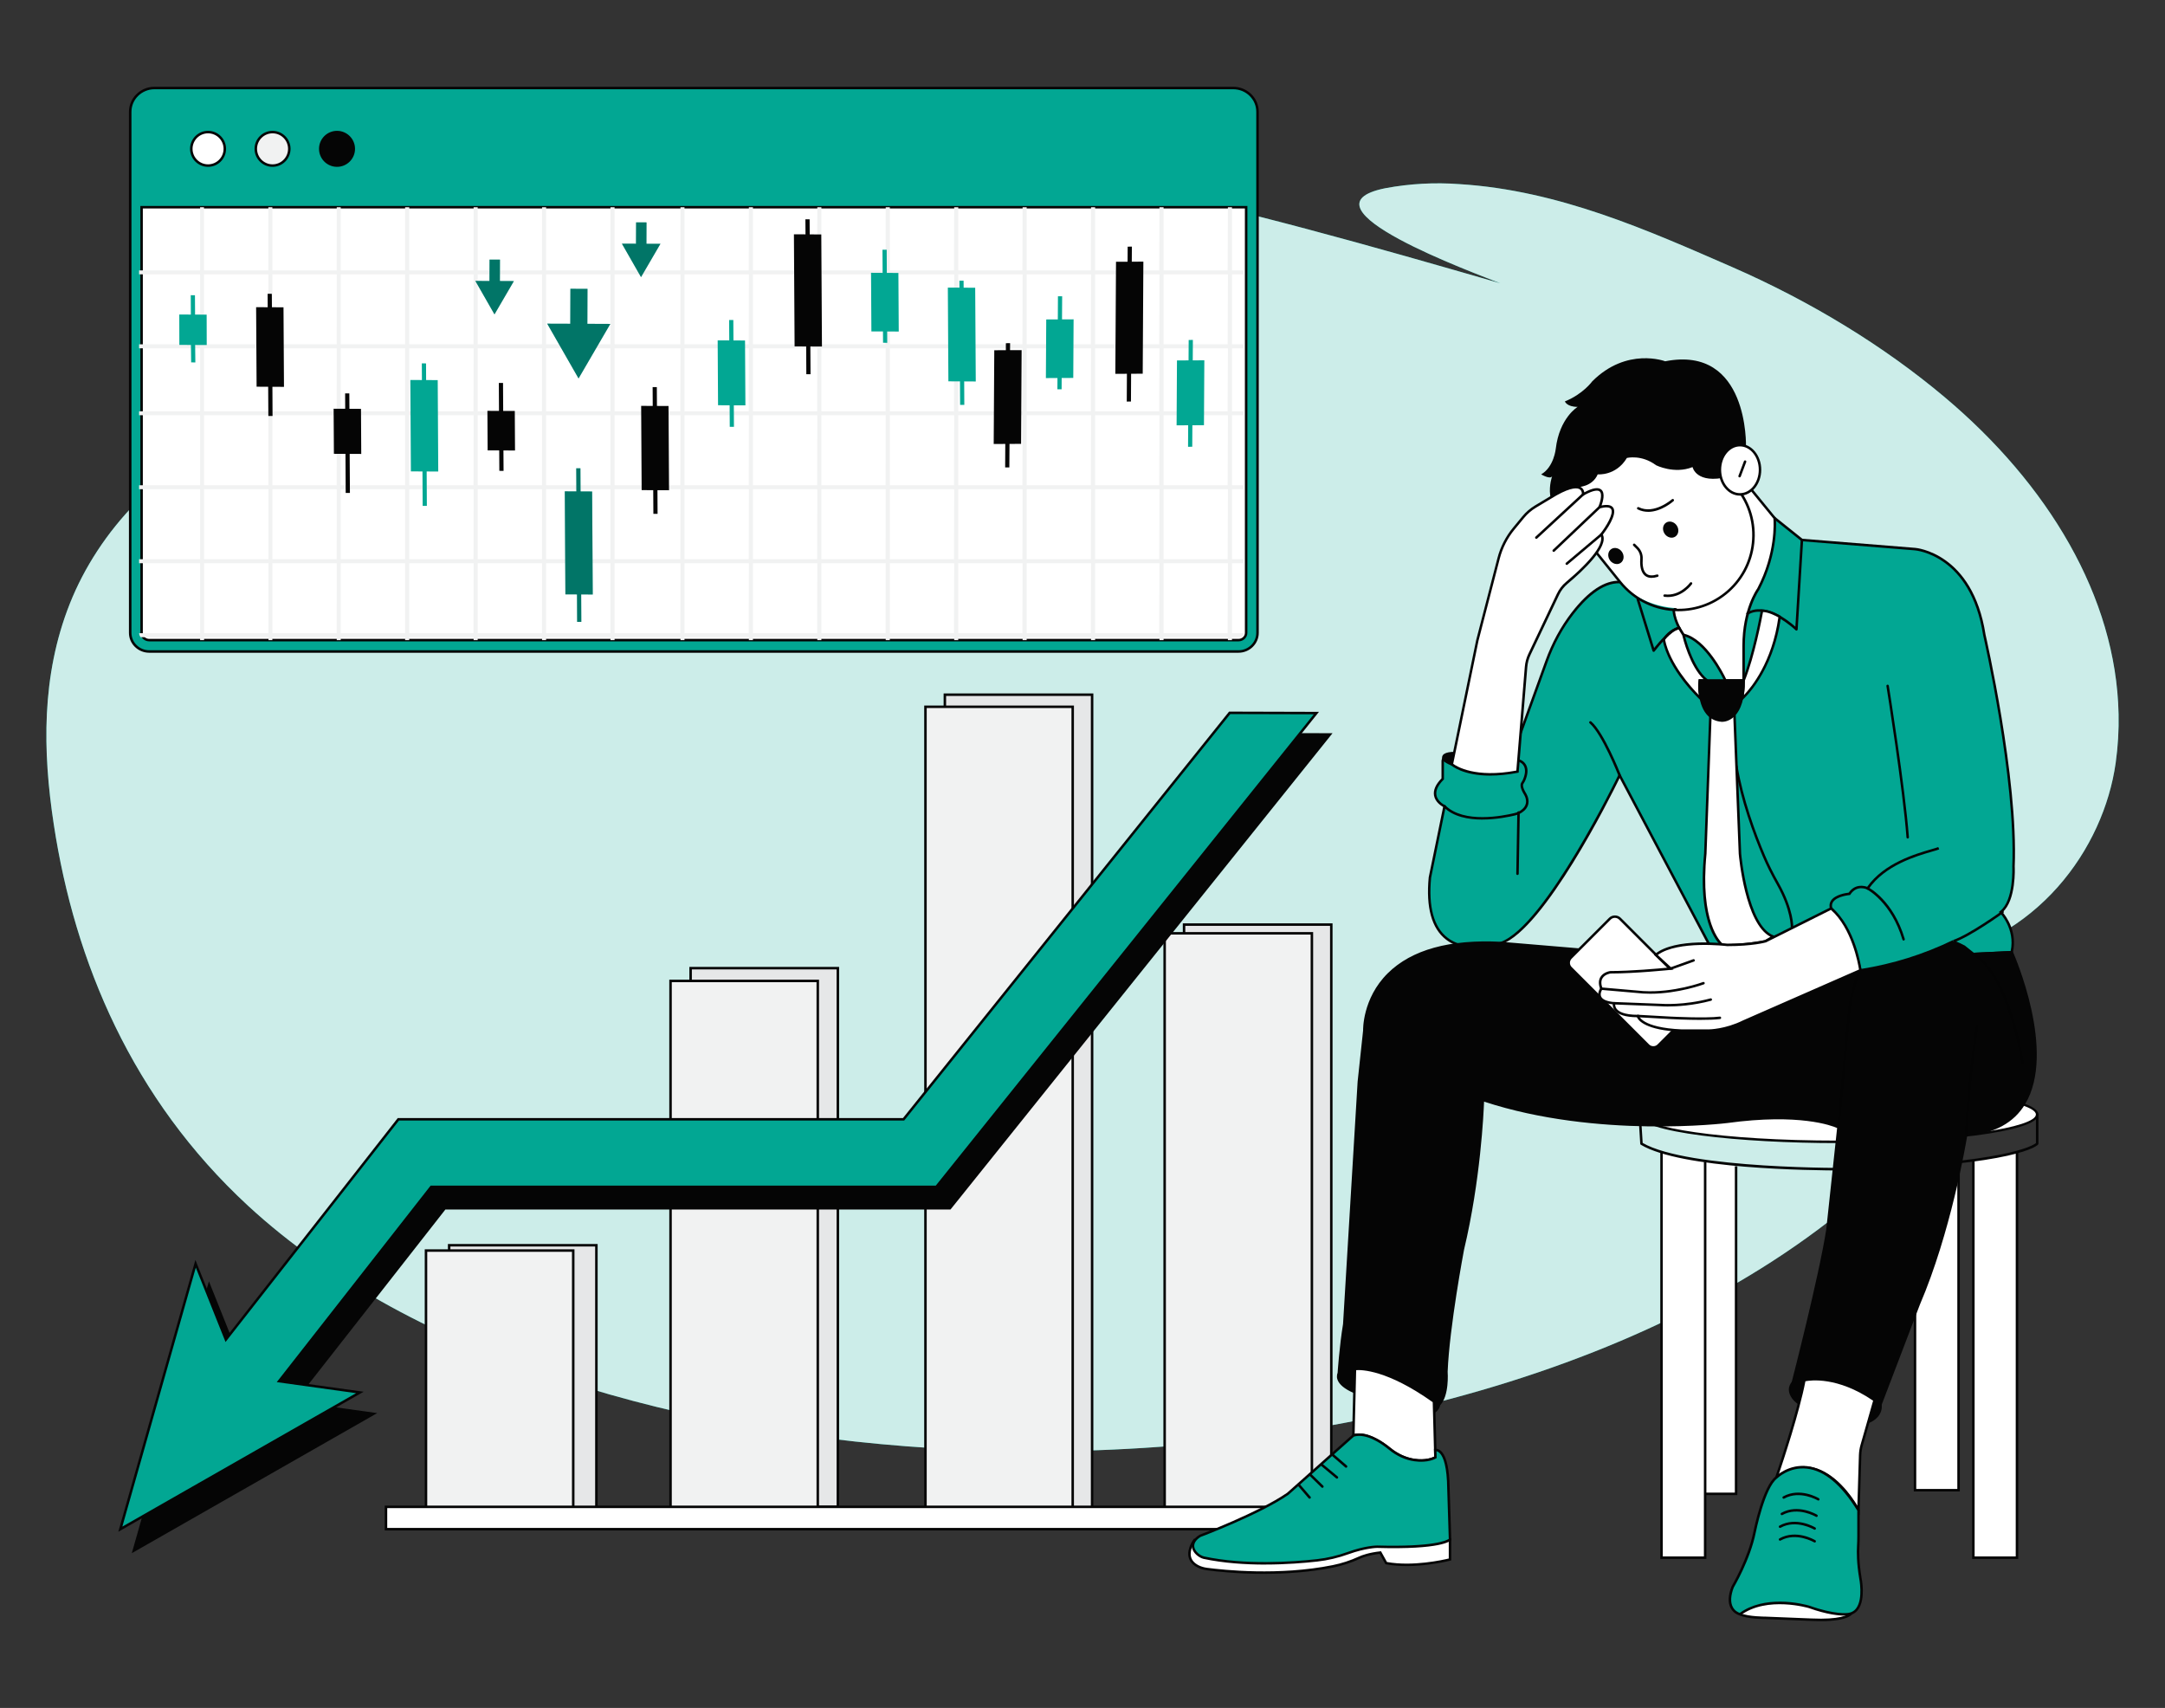 <?xml version="1.0" encoding="UTF-8"?>
<svg xmlns="http://www.w3.org/2000/svg" xmlns:xlink="http://www.w3.org/1999/xlink" id="a" viewBox="0 0 865.76 682.89">
  <rect x="0" y="0" width="865.76" height="682.89" fill="#333333" stroke="none"/>
  <defs>
    <clipPath id="b">
      <path d="M497.32,82.84V253.03c0,1.6-1.38,2.91-3.06,2.91H58.67c-1.68,0-3.05-1.31-3.05-2.91V82.85H497.32Z" fill="none"></path>
    </clipPath>
  </defs>
  <path d="M847.19,285.37c-.99-46.74-28.18-91.81-69.59-126.61-24.22-20.37-53.37-38.21-85.2-52.1-33.02-14.38-68.92-30.57-108.78-33.04-9.9-.74-19.86-.19-29.63,1.63-37.15,7.48,36.38,34.13,46,38.03-102.79-29.67-209.17-59.83-321.54-56.99-21.66,.55-44.13,2.53-63.18,10.64-19.05,8.11-33.78,23.76-30.94,39.28,2.4,12.82,15.17,27.16,3.14,37.15-3.44,2.88-8.33,4.57-13.11,5.99-24.58,7.55-51.11,11.5-74.4,21.12-36.05,14.87-60.66,42.2-72.06,70.95-11.4,28.75-10.86,58.97-6.39,88.22,8.39,55.06,31.34,109.66,77.71,152.48,66.23,61.12,174.8,92.28,283.55,97.42,131.6,6.21,274.28-26.37,361.3-101.61,12.91-11.17,24.74-23.54,29.43-37.55,4.7-14.01,.97-29.96-13.47-39.15-3.89-2.48-8.9-5.11-8.48-8.95,.58-5.21,9.84-6.96,16.9-8.07,46.32-7.19,72.82-45.1,77.59-79.2,.91-6.5,1.3-13.07,1.16-19.63Z" fill="#02a793"></path>
  <g opacity=".8">
    <path d="M847.19,285.37c-.99-46.74-28.18-91.81-69.59-126.61-24.22-20.37-53.37-38.21-85.2-52.1-33.02-14.38-68.92-30.57-108.78-33.04-9.9-.74-19.86-.19-29.63,1.63-37.15,7.48,36.38,34.13,46,38.03-102.79-29.67-209.17-59.83-321.54-56.99-21.66,.55-44.13,2.53-63.18,10.64-19.05,8.11-33.78,23.76-30.94,39.28,2.4,12.82,15.17,27.16,3.14,37.15-3.44,2.88-8.33,4.57-13.11,5.99-24.58,7.55-51.11,11.5-74.4,21.12-36.05,14.87-60.66,42.2-72.06,70.95-11.4,28.75-10.86,58.97-6.39,88.22,8.39,55.06,31.34,109.66,77.71,152.48,66.23,61.12,174.8,92.28,283.55,97.42,131.6,6.21,274.28-26.37,361.3-101.61,12.91-11.17,24.74-23.54,29.43-37.55,4.7-14.01,.97-29.96-13.47-39.15-3.89-2.48-8.9-5.11-8.48-8.95,.58-5.21,9.84-6.96,16.9-8.07,46.32-7.19,72.82-45.1,77.59-79.2,.91-6.5,1.3-13.07,1.16-19.63Z" fill="#fff"></path>
  </g>
  <g>
    <g>
      <path d="M493.15,35.19H61.78c-5.36,0-9.71,4.26-9.71,9.53V253.03c0,4.12,3.41,7.46,7.61,7.46H495.25c4.21,0,7.62-3.34,7.62-7.46V44.71c0-5.25-4.34-9.51-9.72-9.51Z" fill="#02a793"></path>
      <path d="M495.25,260.99H59.67c-4.47,0-8.11-3.57-8.11-7.96V44.72c0-5.53,4.58-10.03,10.21-10.03H493.15c2.73,0,5.3,1.04,7.23,2.93,1.93,1.89,2.99,4.41,2.99,7.08V253.03c0,4.39-3.64,7.96-8.12,7.96ZM61.78,35.69c-5.08,0-9.21,4.05-9.21,9.03V253.03c0,3.84,3.19,6.96,7.11,6.96H495.25c3.92,0,7.12-3.12,7.12-6.96V44.71c0-2.41-.95-4.67-2.69-6.37-1.74-1.71-4.06-2.65-6.53-2.65H61.78Z" fill="#050505"></path>
    </g>
    <g>
      <path d="M498.32,82.84V253.03c0,1.6-1.38,2.91-3.06,2.91H59.67c-1.68,0-3.05-1.31-3.05-2.91V82.85H498.32Z" fill="#fff"></path>
      <path d="M495.26,256.44H59.67c-1.96,0-3.55-1.53-3.55-3.41V82.35H498.82s0,170.68,0,170.68c0,1.88-1.6,3.41-3.56,3.41ZM57.12,83.35V253.03c0,1.33,1.15,2.41,2.55,2.41H495.26c1.41,0,2.56-1.08,2.56-2.41V83.34H57.12Z" fill="#050505"></path>
    </g>
    <g clip-path="url(#b)">
      <path d="M546.54,42.66v6.31h-26.35v-6.31c0-.45-.37-.81-.81-.81-.45,0-.81,.36-.81,.81v6.31h-25.75v-6.31c0-.45-.37-.82-.82-.82s-.82,.37-.82,.82v6.31h-25.73v-6.31c0-.45-.37-.82-.82-.82s-.82,.37-.82,.82v6.31h-25.73v-6.31c-.02-.45-.41-.79-.86-.77-.42,.02-.75,.35-.77,.77v6.31h-25.75v-6.31c0-.45-.37-.81-.81-.81-.45,0-.81,.36-.81,.81v6.31h-25.75v-6.31c-.02-.45-.41-.79-.86-.77-.42,.02-.75,.35-.77,.77v6.31h-25.75v-6.31c0-.45-.37-.81-.81-.81-.45,0-.81,.36-.81,.81v6.31h-25.74v-6.31c0-.45-.37-.82-.82-.82s-.82,.37-.82,.82v6.31h-25.74v-6.31c0-.44-.37-.8-.81-.79h0c-.44,0-.81,.35-.81,.79,0,0,0,0,0,0v6.31h-25.75v-6.31c0-.45-.37-.81-.81-.81-.45,0-.81,.36-.81,.81v6.31h-26.35v-6.31c0-.45-.37-.82-.82-.82s-.82,.37-.82,.82v6.31h-25.74v-6.31c0-.45-.37-.81-.81-.81-.45,0-.81,.36-.81,.81v6.31h-25.74v-6.31c0-.45-.37-.81-.81-.81-.45,0-.81,.36-.81,.81v6.31h-25.75v-6.31c0-.45-.37-.81-.81-.81-.45,0-.81,.36-.81,.81v6.31h-25.75v-6.31c0-.45-.36-.81-.81-.81s-.81,.36-.81,.81v6.31h-25.75v-6.31c0-.45-.36-.81-.81-.81s-.81,.36-.81,.81v6.31h-25.75v-6.31c-.02-.45-.41-.79-.85-.77-.41,.02-.74,.35-.77,.77v6.31h-25.74v-6.31c0-.45-.36-.81-.81-.81s-.81,.36-.81,.81v6.31H26.91v-6.31c0-.45-.36-.81-.81-.81s-.81,.36-.81,.81v6.31H15.63c-.44-.02-.81,.31-.83,.75s.31,.81,.75,.83c.03,0,.06,0,.09,0h9.66v27.99H15.63c-.44,0-.79,.35-.79,.79s.35,.79,.79,.79h9.66v28H15.63c-.44-.02-.81,.31-.83,.75s.31,.81,.75,.83c.03,0,.06,0,.09,0h9.66v27.99H15.63c-.44-.02-.81,.31-.83,.75s.31,.81,.75,.83c.03,0,.06,0,.09,0h9.66v25.19H15.63c-.44-.02-.81,.31-.83,.75s.31,.81,.75,.83c.03,0,.06,0,.09,0h9.66v27.99H15.63c-.44-.02-.81,.31-.83,.75-.02,.44,.31,.81,.75,.83,.03,0,.06,0,.09,0h9.66v28H15.63c-.44,0-.79,.35-.79,.79,0,.44,.35,.79,.79,.79h9.66v28H15.63c-.44,0-.8,.35-.81,.79h0c0,.44,.37,.79,.81,.79h9.66v27.99H15.63c-.44-.02-.81,.31-.83,.75-.02,.44,.31,.81,.75,.83,.03,0,.06,0,.09,0h9.66v28H15.63c-.44-.02-.81,.31-.83,.75-.02,.44,.31,.81,.75,.83,.03,0,.06,0,.09,0h9.66v27.99H15.63c-.44-.02-.81,.31-.83,.75-.02,.44,.31,.81,.75,.83,.03,0,.06,0,.09,0H546.54l.81-301.61c-.44,0-.8,.35-.81,.79ZM52.66,341.9H26.91v-27.99h25.75v27.99Zm0-29.57H26.91v-28h25.75v28Zm0-48.65v19.07H26.91v-27.99h25.75v8.92Zm0-16.81v6.31H26.91v-28h25.75v21.69Zm0-23.27H26.91v-28h25.75v28Zm0-29.58H26.91v-27.99h25.75v27.99Zm0-34.69v5.12H26.91v-25.19h25.75v20.08Zm0-21.65H26.91v-27.99h25.75v27.99Zm0-29.57H26.91v-28h25.75v28Zm0-29.57H26.91v-28h25.75v28Zm27.36,263.36h-25.74v-27.99h25.74v27.99Zm0-29.57h-25.74v-28h25.74v28Zm0-48.65v19.07h-25.74v-27.99h25.74v8.92Zm0-16.81v6.31h-25.74v-28h25.74v21.69Zm0-23.27h-25.74v-28h25.74v28Zm0-29.58h-25.74v-27.99h25.74v27.99Zm0-34.69v5.12h-25.74v-25.19h25.74v20.08Zm0-21.65h-25.74v-27.99h25.74v27.99Zm0-29.57h-25.74v-28h25.74v28Zm0-29.57h-25.74v-28h25.74v28Zm27.36,263.36h-25.74v-27.99h25.75v27.99Zm-.01-29.57h-25.74v-28h25.75v28Zm-.01-48.65v19.07h-25.74v-27.99h25.75v8.92Zm-.01-16.81v6.31h-25.74v-28h25.75v21.69Zm-.01-23.27h-25.74v-28h25.75v28Zm-.01-29.58h-25.74v-27.99h25.75v27.99Zm-.01-34.69v5.12h-25.74v-25.19h25.75v20.08Zm-.01-21.65h-25.74v-27.99h25.75v27.99Zm-.01-29.57h-25.74v-28h25.75v28Zm-.01-29.57h-25.74v-28h25.75v28Zm27.35,263.36h-25.73v-27.99h25.75l-.02,27.99Zm0-29.57h-25.73v-28h25.75l-.02,28Zm0-48.65v19.07h-25.73v-27.99h25.75l-.02,8.92Zm0-16.81v6.31h-25.73v-28h25.75l-.02,21.69Zm0-23.27h-25.73v-28h25.75l-.02,28Zm0-29.58h-25.73v-27.99h25.75l-.02,27.99Zm0-34.69v5.12h-25.73v-25.19h25.75l-.02,20.08Zm0-21.65h-25.73v-27.99h25.75l-.02,27.99Zm0-29.57h-25.73v-28h25.75l-.02,28Zm0-29.57h-25.73v-28h25.75l-.02,28Zm27.36,263.36h-25.75v-27.99h25.75v27.99Zm0-29.57h-25.75v-28h25.75v28Zm0-48.65v19.07h-25.75v-27.99h25.75v8.92Zm0-16.81v6.31h-25.75v-28h25.75v21.69Zm0-23.27h-25.75v-28h25.75v28Zm0-29.58h-25.75v-27.99h25.75v27.99Zm0-34.69v5.12h-25.75v-25.19h25.75v20.08Zm0-21.65h-25.75v-27.99h25.75v27.99Zm0-29.57h-25.75v-28h25.75v28Zm0-29.57h-25.75v-28h25.75v28Zm27.36,263.36h-25.71v-27.99h25.75l-.04,27.99Zm0-29.57h-25.71v-28h25.75l-.04,28Zm0-48.65v19.07h-25.71v-27.99h25.75l-.04,8.92Zm0-16.81v6.31h-25.71v-28h25.75l-.04,21.69Zm0-23.27h-25.71v-28h25.75l-.04,28Zm0-29.58h-25.71v-27.99h25.75l-.04,27.99Zm0-34.69v5.12h-25.71v-25.19h25.75l-.04,20.08Zm0-21.65h-25.71v-27.99h25.75l-.04,27.99Zm0-29.57h-25.71v-28h25.75l-.04,28Zm0-29.57h-25.71v-28h25.75l-.04,28Zm27.36,263.36h-25.7v-27.99h25.75l-.04,27.99Zm0-29.57h-25.7v-28h25.75l-.04,28Zm0-48.65v19.07h-25.7v-27.99h25.75l-.04,8.92Zm0-16.81v6.31h-25.7v-28h25.75l-.04,21.69Zm0-23.27h-25.7v-28h25.75l-.04,28Zm0-29.58h-25.7v-27.99h25.75l-.04,27.99Zm0-34.69v5.12h-25.7v-25.19h25.75l-.04,20.08Zm0-21.65h-25.7v-27.99h25.75l-.04,27.99Zm0-29.57h-25.7v-28h25.75l-.04,28Zm0-29.57h-25.7v-28h25.75l-.04,28Zm27.36,263.36h-25.7v-27.99h25.74l-.04,27.99Zm0-29.57h-25.7v-28h25.74l-.04,28Zm0-48.65v19.07h-25.7v-27.99h25.74l-.04,8.92Zm0-16.81v6.31h-25.7v-28h25.74l-.04,21.69Zm0-23.27h-25.7v-28h25.74l-.04,28Zm0-29.58h-25.7v-27.99h25.74l-.04,27.99Zm0-34.69v5.12h-25.7v-25.19h25.74l-.04,20.08Zm0-21.65h-25.7v-27.99h25.74l-.04,27.99Zm0-29.57h-25.7v-28h25.74l-.04,28Zm0-29.57h-25.7v-28h25.74l-.04,28Zm27.98,263.36h-26.3v-27.99h26.36l-.05,27.99Zm0-29.57h-26.3v-28h26.36l-.05,28Zm0-48.65v19.07h-26.3v-27.99h26.36l-.05,8.92Zm0-16.81v6.31h-26.3v-28h26.36l-.05,21.69Zm0-23.27h-26.3v-28h26.36l-.05,28Zm0-29.58h-26.3v-27.99h26.36l-.05,27.99Zm0-34.69v5.12h-26.3v-25.19h26.36l-.05,20.08Zm0-21.65h-26.3v-27.99h26.36l-.05,27.99Zm0-29.57h-26.3v-28h26.36l-.05,28Zm0-29.57h-26.3v-28h26.36l-.05,28Zm27.36,263.36h-25.7v-27.99h25.75l-.05,27.99Zm0-29.57h-25.7v-28h25.75l-.05,28Zm0-48.65v19.07h-25.7v-27.99h25.75l-.05,8.92Zm0-16.81v6.31h-25.7v-28h25.75l-.05,21.69Zm0-23.27h-25.7v-28h25.75l-.05,28Zm0-29.58h-25.7v-27.99h25.75l-.05,27.99Zm0-34.69v5.12h-25.7v-25.19h25.75l-.05,20.08Zm0-21.65h-25.7v-27.99h25.75l-.05,27.99Zm0-29.57h-25.7v-28h25.75l-.05,28Zm0-29.57h-25.7v-28h25.75l-.05,28Zm27.36,263.36h-25.69v-27.99h25.75l-.06,27.99Zm0-29.57h-25.69v-28h25.75l-.06,28Zm0-48.65v19.07h-25.69v-27.99h25.75l-.06,8.92Zm0-16.81v6.31h-25.69v-28h25.75l-.06,21.69Zm0-23.27h-25.69v-28h25.75l-.06,28Zm0-29.58h-25.69v-27.99h25.75l-.06,27.99Zm0-34.69v5.12h-25.69v-25.19h25.75l-.06,20.08Zm0-21.65h-25.69v-27.99h25.75l-.06,27.99Zm0-29.57h-25.69v-28h25.75l-.06,28Zm0-29.57h-25.69v-28h25.75l-.06,28Zm27.36,263.36h-25.68v-27.99h25.74l-.07,27.99Zm0-29.57h-25.68v-28h25.74l-.07,28Zm0-48.65v19.07h-25.68v-27.99h25.74l-.07,8.92Zm0-16.81v6.31h-25.68v-28h25.74l-.07,21.69Zm0-23.27h-25.68v-28h25.74l-.07,28Zm0-29.58h-25.68v-27.99h25.74l-.07,27.99Zm0-34.69v5.12h-25.68v-25.19h25.74l-.07,20.08Zm0-21.65h-25.68v-27.99h25.74l-.07,27.99Zm0-29.57h-25.68v-28h25.74l-.07,28Zm0-29.57h-25.68v-28h25.74l-.07,28Zm27.36,263.36h-25.67v-27.99h25.75l-.07,27.99Zm0-29.57h-25.67v-28h25.75l-.07,28Zm0-48.65v19.07h-25.67v-27.99h25.75l-.07,8.92Zm0-16.81v6.31h-25.67v-28h25.75l-.07,21.69Zm0-23.27h-25.67v-28h25.75l-.07,28Zm0-29.58h-25.67v-27.99h25.75l-.07,27.99Zm0-34.69v5.12h-25.67v-25.19h25.75l-.07,20.08Zm0-21.65h-25.67v-27.99h25.75l-.07,27.99Zm0-29.57h-25.67v-28h25.75l-.07,28Zm0-29.57h-25.67v-28h25.75l-.07,28Zm27.36,263.36h-25.67v-27.99h25.75l-.08,27.99Zm0-29.57h-25.67v-28h25.75l-.08,28Zm0-48.65v19.07h-25.67v-27.99h25.75l-.08,8.92Zm0-16.81v6.31h-25.67v-28h25.75l-.08,21.69Zm0-23.27h-25.67v-28h25.75l-.08,28Zm0-29.58h-25.67v-27.99h25.75l-.08,27.99Zm0-34.69v5.12h-25.67v-25.19h25.75l-.08,20.08Zm0-21.65h-25.67v-27.99h25.75l-.08,27.99Zm0-29.57h-25.67v-28h25.75l-.08,28Zm0-29.57h-25.67v-28h25.75l-.08,28Zm27.36,263.36h-25.66v-27.99h25.75l-.09,27.99Zm0-29.57h-25.66v-28h25.75l-.09,28Zm0-48.65v19.07h-25.66v-27.99h25.75l-.09,8.92Zm0-16.81v6.31h-25.66v-28h25.75l-.09,21.69Zm0-23.27h-25.66v-28h25.75l-.09,28Zm0-29.58h-25.66v-27.99h25.75l-.09,27.99Zm0-34.69v5.12h-25.66v-25.19h25.75l-.09,20.08Zm0-21.65h-25.66v-27.99h25.75l-.09,27.99Zm0-29.57h-25.66v-28h25.75l-.09,28Zm0-29.57h-25.66v-28h25.75l-.09,28Zm27.36,263.36h-25.65v-27.99h25.74l-.1,27.99Zm0-29.57h-25.65v-28h25.74l-.1,28Zm0-48.65v19.07h-25.65v-27.99h25.74l-.1,8.92Zm0-16.81v6.31h-25.65v-28h25.74l-.1,21.69Zm0-23.27h-25.65v-28h25.74l-.1,28Zm0-29.58h-25.65v-27.99h25.74l-.1,27.99Zm0-34.69v5.12h-25.65v-25.19h25.74l-.1,20.08Zm0-21.65h-25.65v-27.99h25.74l-.1,27.99Zm0-29.57h-25.65v-28h25.74l-.1,28Zm0-29.57h-25.65v-28h25.74l-.1,28Zm27.36,263.36h-25.64v-27.99h25.74l-.1,27.99Zm0-29.57h-25.64v-28h25.74l-.1,28Zm0-48.65v19.07h-25.64v-27.99h25.74l-.1,8.92Zm0-16.81v6.31h-25.64v-28h25.74l-.1,21.69Zm0-23.27h-25.64v-28h25.74l-.1,28Zm0-29.58h-25.64v-27.99h25.74l-.1,27.99Zm0-34.69v5.12h-25.64v-25.19h25.74l-.1,20.08Zm0-21.65h-25.64v-27.99h25.74l-.1,27.99Zm0-29.57h-25.64v-28h25.74l-.1,28Zm0-29.57h-25.64v-28h25.74l-.1,28Zm27.36,263.36h-25.64v-27.99h25.75l-.11,27.99Zm0-29.57h-25.64v-28h25.75l-.11,28Zm0-48.65v19.07h-25.64v-27.99h25.75l-.11,8.92Zm0-16.81v6.31h-25.64v-28h25.75l-.11,21.69Zm0-23.27h-25.64v-28h25.75l-.11,28Zm0-29.58h-25.64v-27.99h25.75l-.11,27.99Zm0-34.69v5.12h-25.64v-25.19h25.75l-.11,20.08Zm0-21.65h-25.64v-27.99h25.75l-.11,27.99Zm0-29.57h-25.64v-28h25.75l-.11,28Zm0-29.57h-25.64v-28h25.75l-.11,28Zm27.98,263.36h-26.24v-27.99h26.35l-.11,27.99Zm0-29.57h-26.24v-28h26.35l-.11,28Zm0-48.65v19.07h-26.24v-27.99h26.35l-.11,8.92Zm0-16.81v6.31h-26.24v-28h26.35l-.11,21.69Zm0-23.27h-26.24v-28h26.35l-.11,28Zm0-29.58h-26.24v-27.99h26.35l-.11,27.99Zm0-34.69v5.12h-26.24v-25.19h26.35l-.11,20.08Zm0-21.65h-26.24v-27.99h26.35l-.11,27.99Zm0-29.57h-26.24v-28h26.35l-.11,28Zm0-29.57h-26.24v-28h26.35l-.11,28Z" fill="#f1f2f2"></path>
    </g>
    <polygon points="82.64 125.8 78.01 125.78 77.96 118.04 76.28 118.03 76.32 125.77 71.69 125.75 71.72 137.89 76.35 137.92 76.44 144.9 78.12 144.91 78.04 137.93 82.67 137.95 82.64 125.8" fill="#02a793"></polygon>
    <polygon points="113.37 122.87 108.74 122.85 108.7 117.48 107.02 117.47 107.05 122.84 102.42 122.82 102.61 154.62 107.24 154.64 107.31 166.31 108.99 166.32 108.93 154.65 113.56 154.68 113.37 122.87" fill="#050505"></polygon>
    <polygon points="144.36 163.47 139.73 163.45 139.69 157.29 138.01 157.28 138.04 163.44 133.41 163.42 133.52 181.45 138.15 181.47 138.24 197.09 139.93 197.1 139.83 181.48 144.46 181.5 144.36 163.47" fill="#050505"></polygon>
    <polygon points="175.04 151.98 170.4 151.96 170.37 145.3 168.68 145.29 168.72 151.95 164.09 151.93 164.31 188.48 168.94 188.5 169.02 202.26 170.7 202.27 170.62 188.51 175.25 188.54 175.04 151.98" fill="#02a793"></polygon>
    <polygon points="205.86 164.32 201.22 164.3 201.16 153.12 199.48 153.11 199.54 164.29 194.91 164.27 195 180.07 199.63 180.09 199.68 188.26 201.37 188.27 201.32 180.1 205.95 180.13 205.86 164.32" fill="#050505"></polygon>
    <polygon points="236.79 196.51 232.16 196.48 232.11 187.24 230.43 187.23 230.48 196.48 225.85 196.45 226.09 237.65 230.73 237.67 230.79 248.64 232.47 248.65 232.41 237.68 237.04 237.7 236.79 196.51" fill="#02a793"></polygon>
    <g opacity=".3">
      <polygon points="236.79 196.51 232.16 196.48 232.11 187.24 230.43 187.23 230.48 196.48 225.85 196.45 226.09 237.65 230.73 237.67 230.79 248.64 232.47 248.65 232.41 237.68 237.04 237.7 236.79 196.51"></polygon>
    </g>
    <polygon points="267.34 162.33 262.71 162.31 262.66 154.78 260.98 154.78 261.02 162.3 256.39 162.28 256.59 195.96 261.22 195.99 261.28 205.45 262.96 205.46 262.91 196 267.54 196.02 267.34 162.33" fill="#050505"></polygon>
    <polygon points="297.93 136.14 293.3 136.12 293.25 127.95 291.57 127.94 291.62 136.11 286.99 136.09 287.14 162.03 291.77 162.05 291.82 170.65 293.5 170.66 293.45 162.06 298.08 162.08 297.93 136.14" fill="#02a793"></polygon>
    <polygon points="328.42 93.74 323.8 93.71 323.76 87.69 322.07 87.68 322.11 93.7 317.48 93.68 317.75 138.49 322.38 138.52 322.44 149.62 324.13 149.63 324.06 138.53 328.69 138.55 328.42 93.74" fill="#050505"></polygon>
    <polygon points="359.26 109.13 354.63 109.11 354.58 99.86 352.89 99.85 352.95 109.1 348.32 109.07 348.46 132.51 353.09 132.53 353.12 137.05 354.8 137.06 354.77 132.54 359.4 132.56 359.26 109.13" fill="#02a793"></polygon>
    <polygon points="389.97 115.05 385.35 115.02 385.33 112.23 383.65 112.22 383.66 115.01 379.03 114.99 379.25 152.47 383.88 152.5 383.94 161.89 385.62 161.89 385.57 152.5 390.2 152.53 389.97 115.05" fill="#02a793"></polygon>
    <polygon points="470.66 144.12 475.29 144.09 475.34 135.93 477.02 135.92 476.97 144.09 481.6 144.06 481.45 170.01 476.82 170.03 476.77 178.63 475.09 178.64 475.14 170.04 470.51 170.06 470.66 144.12" fill="#02a793"></polygon>
    <polygon points="446.28 104.66 450.91 104.64 450.94 98.62 452.63 98.61 452.59 104.63 457.22 104.61 456.96 149.42 452.32 149.44 452.26 160.55 450.58 160.56 450.64 149.45 446.01 149.47 446.28 104.66" fill="#050505"></polygon>
    <polygon points="418.38 127.73 423.01 127.71 423.06 118.46 424.75 118.46 424.69 127.7 429.32 127.68 429.19 151.11 424.55 151.13 424.53 155.65 422.84 155.66 422.87 151.14 418.24 151.17 418.38 127.73" fill="#02a793"></polygon>
    <polygon points="397.6 140.04 402.23 140.02 402.24 137.22 403.93 137.21 403.91 140.01 408.54 139.99 408.32 177.47 403.69 177.49 403.63 186.88 401.95 186.89 402 177.5 397.37 177.52 397.6 140.04" fill="#050505"></polygon>
    <g>
      <path d="M128.07,59.51c0-3.7,3-6.7,6.7-6.7s6.7,3,6.7,6.7-3,6.7-6.7,6.7-6.7-3-6.7-6.7h0Z" fill="#050505"></path>
      <path d="M134.77,66.71c-3.97,0-7.2-3.23-7.2-7.2s3.23-7.2,7.2-7.2,7.2,3.23,7.2,7.2-3.23,7.2-7.2,7.2Zm0-13.4c-3.42,0-6.2,2.78-6.2,6.2s2.78,6.2,6.2,6.2,6.2-2.78,6.2-6.2-2.78-6.2-6.2-6.2Z" fill="#050505"></path>
    </g>
    <g>
      <path d="M102.28,59.51c0-3.7,3-6.7,6.7-6.7s6.7,3,6.7,6.7-3,6.7-6.7,6.7-6.7-3-6.7-6.7h0Z" fill="#f1f2f2"></path>
      <path d="M108.99,66.71c-3.97,0-7.2-3.23-7.2-7.2s3.23-7.2,7.2-7.2,7.2,3.23,7.2,7.2-3.23,7.2-7.2,7.2Zm0-13.4c-3.42,0-6.2,2.78-6.2,6.2s2.78,6.2,6.2,6.2,6.2-2.78,6.2-6.2-2.78-6.2-6.2-6.2Z" fill="#050505"></path>
    </g>
    <g>
      <path d="M76.5,59.51c0-3.7,3-6.7,6.7-6.7s6.7,3,6.7,6.7-3,6.7-6.7,6.7-6.7-3-6.7-6.7h0Z" fill="#fff"></path>
      <path d="M83.2,66.71c-3.97,0-7.2-3.23-7.2-7.2s3.23-7.2,7.2-7.2,7.2,3.23,7.2,7.2-3.23,7.2-7.2,7.2Zm0-13.4c-3.42,0-6.2,2.78-6.2,6.2s2.78,6.2,6.2,6.2,6.2-2.78,6.2-6.2-2.78-6.2-6.2-6.2Z" fill="#050505"></path>
    </g>
    <polygon points="234.89 129.47 234.94 115.49 228.09 115.46 228.04 129.44 218.81 129.41 231.36 151.33 244.07 129.51 234.89 129.47" fill="#02a793"></polygon>
    <g opacity=".3">
      <polygon points="234.89 129.47 234.94 115.49 228.09 115.46 228.04 129.44 218.81 129.41 231.36 151.33 244.07 129.51 234.89 129.47"></polygon>
    </g>
    <polygon points="199.91 112.35 199.94 103.81 195.76 103.8 195.72 112.34 190.08 112.32 197.74 125.71 205.51 112.38 199.91 112.35" fill="#02a793"></polygon>
    <g opacity=".3">
      <polygon points="199.91 112.35 199.94 103.81 195.76 103.8 195.72 112.34 190.08 112.32 197.74 125.71 205.51 112.38 199.91 112.35"></polygon>
    </g>
    <polygon points="258.51 97.46 258.54 88.92 254.36 88.9 254.32 97.44 248.68 97.42 256.34 110.81 264.11 97.48 258.51 97.46" fill="#02a793"></polygon>
    <g opacity=".3">
      <polygon points="258.51 97.46 258.54 88.92 254.36 88.9 254.32 97.44 248.68 97.42 256.34 110.81 264.11 97.48 258.51 97.46"></polygon>
    </g>
  </g>
  <g>
    <g>
      <rect x="473.49" y="369.68" width="58.88" height="235.33" fill="#e6e7e8"></rect>
      <path d="M532.87,605.51h-59.88v-236.33h59.88v236.33Zm-58.88-1h57.88v-234.33h-57.88v234.33Z" fill="#050505"></path>
    </g>
    <g>
      <g>
        <rect x="179.61" y="497.89" width="58.88" height="105.39" fill="#e6e7e8"></rect>
        <path d="M238.99,603.78h-59.88v-106.39h59.88v106.39Zm-58.88-1h57.88v-104.39h-57.88v104.39Z" fill="#050505"></path>
      </g>
      <g>
        <rect x="276.17" y="387.09" width="58.88" height="215.39" fill="#e6e7e8"></rect>
        <path d="M335.55,602.99h-59.88v-216.39h59.88v216.39Zm-58.88-1h57.88v-214.39h-57.88v214.39Z" fill="#050505"></path>
      </g>
      <g>
        <rect x="170.35" y="500.01" width="58.88" height="103.27" fill="#f1f2f2"></rect>
        <path d="M229.73,603.78h-59.88v-104.27h59.88v104.27Zm-58.88-1h57.88v-102.27h-57.88v102.27Z" fill="#050505"></path>
      </g>
      <g>
        <rect x="268.14" y="392.21" width="58.88" height="211.07" fill="#f1f2f2"></rect>
        <path d="M327.52,603.78h-59.88v-212.07h59.88v212.07Zm-58.88-1h57.88v-210.07h-57.88v210.07Z" fill="#050505"></path>
      </g>
      <g>
        <rect x="377.84" y="277.76" width="58.88" height="327.25" fill="#e6e7e8"></rect>
        <path d="M437.22,605.51h-59.88V277.26h59.88v328.25Zm-58.88-1h57.88V278.26h-57.88v326.25Z" fill="#050505"></path>
      </g>
      <g>
        <rect x="370.08" y="282.6" width="58.88" height="320.67" fill="#f1f2f2"></rect>
        <path d="M429.46,603.78h-59.88V282.1h59.88v321.67Zm-58.88-1h57.88V283.1h-57.88v319.67Z" fill="#050505"></path>
      </g>
      <g>
        <rect x="465.73" y="373.17" width="58.88" height="230.6" fill="#f1f2f2"></rect>
        <path d="M525.11,604.27h-59.88v-231.6h59.88v231.6Zm-58.88-1h57.88v-229.6h-57.88v229.6Z" fill="#050505"></path>
      </g>
      <g>
        <polygon points="53.53 619.96 149.33 565.29 117.02 560.79 177.87 483.09 379.86 483.09 531.82 293.66 497.15 293.56 366.74 456.08 164.71 456.08 95.75 544.14 83.64 513.84 53.53 619.96" fill="#050505"></polygon>
        <path d="M52.71,621l30.84-108.71,12.34,30.86,68.58-87.57h202.03l130.41-162.52,35.95,.1-152.76,190.43H178.11l-60.17,76.83,32.91,4.58-98.14,56.01Zm31-105.61l-29.37,103.53,93.46-53.34-31.72-4.41,61.54-78.58h202l151.16-188.44-33.4-.09-130.41,162.52H164.96l-69.35,88.55-11.89-29.74Z" fill="#050505"></path>
      </g>
      <g>
        <polygon points="48.11 611.41 143.91 556.74 111.6 552.24 172.45 474.54 374.44 474.54 526.4 285.11 491.73 285.01 361.32 447.53 159.3 447.53 90.33 535.59 78.22 505.29 48.11 611.41" fill="#02a793"></polygon>
        <path d="M47.3,612.45l30.84-108.7,12.33,30.86,68.58-87.57h202.03l130.41-162.52,35.95,.1-152.76,190.43H172.69l-60.17,76.83,32.91,4.58-98.14,56Zm31-105.61l-29.37,103.53,93.46-53.34-31.72-4.41,61.54-78.58h202l151.16-188.44-33.39-.09-130.41,162.52H159.54l-69.35,88.55-11.89-29.74Z" fill="#050505"></path>
      </g>
      <g>
        <rect x="154.35" y="602.49" width="381.86" height="8.92" fill="#fff"></rect>
        <path d="M536.72,611.91H153.85v-9.92h382.86v9.92Zm-381.86-1h380.86v-7.92H154.85v7.92Z" fill="#050505"></path>
      </g>
    </g>
  </g>
  <g>
    <g>
      <polyline points="783.21 464.84 783.21 595.83 765.79 595.83 765.79 466.24" fill="#fff"></polyline>
      <polygon points="783.71 596.33 765.29 596.33 765.29 466.24 766.29 466.24 766.29 595.33 782.71 595.33 782.71 464.84 783.71 464.84 783.71 596.33" fill="#050505"></polygon>
    </g>
    <g>
      <polyline points="694.24 466.3 694.24 597.29 676.83 597.29 676.83 463.32" fill="#fff"></polyline>
      <polygon points="694.74 597.79 676.33 597.79 676.33 463.32 677.33 463.32 677.33 596.79 693.74 596.79 693.74 466.3 694.74 466.3 694.74 597.79" fill="#050505"></polygon>
    </g>
    <g>
      <polyline points="806.57 460.87 806.57 622.81 789.13 622.81 789.13 464.14" fill="#fff"></polyline>
      <polygon points="807.07 623.31 788.63 623.31 788.63 464.14 789.63 464.14 789.63 622.31 806.07 622.31 806.07 460.87 807.07 460.87 807.07 623.31" fill="#050505"></polygon>
    </g>
    <g>
      <polyline points="681.87 464.51 681.87 622.81 664.43 622.81 664.43 460.49" fill="#fff"></polyline>
      <polygon points="682.37 623.31 663.93 623.31 663.93 460.49 664.93 460.49 664.93 622.31 681.37 622.31 681.37 464.51 682.37 464.51 682.37 623.31" fill="#050505"></polygon>
    </g>
    <g>
      <ellipse cx="735.16" cy="445.61" rx="79.48" ry="10.94" fill="#fff"></ellipse>
      <path d="M735.16,457.05c-39.32,0-79.98-4.28-79.98-11.44s40.67-11.44,79.98-11.44,79.98,4.28,79.98,11.44-40.67,11.44-79.98,11.44Zm0-21.88c-47.25,0-78.98,5.4-78.98,10.44s31.74,10.44,78.98,10.44,78.98-5.4,78.98-10.44-31.74-10.44-78.98-10.44Z" fill="#050505"></path>
    </g>
    <path d="M737.2,468c-13.34,0-64.96-.64-81.05-10.29-.14-.08-.23-.23-.24-.4l-.73-11.67c-.02-.28,.19-.51,.47-.53,.27-.01,.51,.19,.53,.47l.71,11.4c18.21,10.6,82.72,10.01,83.37,10,61.96-2,72.71-8.98,73.89-9.93v-11.45c0-.28,.22-.5,.5-.5s.5,.22,.5,.5v11.67c0,.12-.04,.23-.11,.32-.27,.33-7.48,8.22-74.75,10.39-.3,0-1.38,.01-3.08,.01Z" fill="#050505"></path>
    <g>
      <path d="M740.53,644.71s-.99,3.62-16.3,2.89l-18.23-.73s-7.29,0-10.21-1.46l-.73-6.56v-4.38s13.86-6.56,13.86-6.56l31.61,16.79Z" fill="#fff"></path>
      <path d="M728.07,648.2c-1.18,0-2.46-.03-3.86-.1l-18.23-.73c-.28,0-7.42-.02-10.41-1.51l-.24-.12-.76-6.83v-4.75s14.36-6.81,14.36-6.81l32.19,17.1-.1,.39c-.1,.37-1.28,3.36-12.94,3.36Zm-31.81-3.12c2.93,1.28,9.67,1.29,9.74,1.29l18.25,.73c11.58,.55,14.75-1.41,15.55-2.22l-30.9-16.41-13.34,6.32v4.06l.7,6.23Z" fill="#050505"></path>
    </g>
    <g>
      <path d="M477.67,615.75s59.87-5.34,60.6-5.34c.65,0,13.35,3.44,16.2,4.22l4.22-4.22,21.15,5.1v8.02s-13.86,3.65-25.52,1.46l-2.35-4.22c-4.19,.47-6.91,1.37-8.57,2.14-3.31,1.53-6.8,2.65-10.37,3.37-21.76,4.39-44.74,1.82-50.35,1.08-1.21-.16-2.41-.48-3.5-1.02-6.96-3.44-1.51-10.59-1.51-10.59Z" fill="#fff"></path>
      <path d="M505.47,629.29c-10.67,0-19.28-.96-22.85-1.44-1.36-.18-2.59-.54-3.66-1.07-2.02-1-3.25-2.4-3.66-4.16-.81-3.47,1.87-7.04,1.98-7.19l.13-.18,.22-.02c6.13-.55,59.92-5.34,60.65-5.34,.64,0,10.2,2.57,16.05,4.16l4.21-4.21,21.8,5.26v8.8l-.37,.1c-.14,.04-14.1,3.65-25.74,1.47l-.23-.04-2.3-4.14c-4.06,.48-6.63,1.38-8.09,2.06-3.27,1.52-6.8,2.67-10.48,3.41-9.52,1.92-19.23,2.52-27.66,2.52Zm-27.52-13.07c-.5,.72-2.29,3.57-1.68,6.18,.34,1.46,1.4,2.63,3.13,3.49,.97,.48,2.09,.81,3.35,.97,6.36,.84,28.76,3.24,50.18-1.08,3.6-.73,7.05-1.85,10.26-3.33,1.56-.73,4.35-1.69,8.73-2.18l.33-.04,2.39,4.31c10.32,1.86,22.44-.85,24.7-1.4v-7.24l-20.49-4.95-4.23,4.23-.28-.08c-7.56-2.06-15.47-4.15-16.08-4.2-.82,.03-39.67,3.48-60.31,5.32Z" fill="#050505"></path>
    </g>
    <g>
      <path d="M535.29,549.49s-1.74,3.48,6.08,6.95l26.94,9.56s6.5-.2,7.16-4.45l-4.55-12.06-15.64-19.99-19.99,19.99Z" fill="#050505"></path>
      <path d="M568.23,566.5l-.09-.03-26.94-9.56c-3.53-1.57-5.66-3.33-6.35-5.27-.5-1.39-.03-2.34-.01-2.38l.09-.13,20.38-20.38,16.06,20.56,4.6,12.19-.02,.13c-.72,4.6-7.36,4.86-7.64,4.87h-.09Zm-32.52-16.73c-.06,.19-.21,.76,.1,1.58,.43,1.13,1.77,2.86,5.76,4.63l26.81,9.51c.75-.05,5.92-.48,6.57-3.89l-4.48-11.86-15.25-19.48-19.51,19.51Z" fill="#050505"></path>
    </g>
    <g>
      <path d="M717.02,558.82c1.16,1.6,2.84,2.74,4.71,3.36l19.05,6.35c3,1,6.35,.53,8.81-1.46,3.09-2.51,2.34-5.52,2.34-5.52,0,0-16.77-14.58-35-8.75-1.82,2.19-1.09,4.38,.09,6.02Z" fill="#050505"></path>
      <path d="M743.92,569.55c-1.09,0-2.2-.18-3.29-.54l-19.05-6.35c-2.03-.67-3.79-1.93-4.96-3.54h0c-1.69-2.36-1.72-4.65-.07-6.63l.09-.11,.14-.04c18.29-5.85,35.31,8.7,35.48,8.85l.12,.1,.04,.15c.03,.14,.79,3.35-2.51,6.03-1.69,1.37-3.8,2.09-5.99,2.09Zm-26.5-11.02c1.05,1.44,2.63,2.57,4.46,3.18l19.05,6.35c2.95,.98,6.06,.47,8.34-1.37,2.44-1.98,2.29-4.27,2.2-4.86-1.59-1.32-17.39-13.88-34.25-8.59-1.25,1.59-1.19,3.37,.2,5.29Z" fill="#050505"></path>
    </g>
    <g>
      <path d="M709.64,207.16l10.94,8.75,45.21,3.65s22.61,1.46,27.71,34.27c0,0,13.13,56.88,11.67,92.61,0,0,.73,13.86-5.1,18.23,0,0,6.56,6.56,4.38,16.04l-15.31,.73-75.11-.73-26.98,3.65-39.38-74.38s-29.17,60.52-47.4,67.09c0,0-32.09,11.67-28.44-26.25l5.83-28.44s-8.02-3.65-.73-10.94v-7.09c0-.93,.72-1.71,1.65-1.78l26.79-2.06,13.1-36.17c2.49-6.87,5.95-13.35,10.41-19.13,5-6.46,11.79-12.83,18.98-12.48l61.78-25.56Z" fill="#02a793"></path>
      <path d="M686.76,384.9l-39.08-73.82c-3.82,7.8-30.03,60.25-47.25,66.45-.55,.2-13.58,4.82-22.2-1.85-5.74-4.45-8.07-12.83-6.91-24.92l5.77-28.12c-.9-.5-3.18-1.98-3.64-4.54-.39-2.15,.61-4.46,2.98-6.88v-6.89c0-1.19,.93-2.19,2.11-2.28l26.47-2.04,12.99-35.87c2.58-7.12,6.11-13.6,10.49-19.26,6.7-8.65,13.19-12.91,19.29-12.68l61.95-25.63,11.05,8.84,45.06,3.63c.22,.01,23.06,1.86,28.16,34.69,.12,.53,13.12,57.32,11.67,92.71,.03,.52,.64,13.47-4.88,18.27,1.38,1.61,6.05,7.8,4.14,16.1l-.09,.37-15.69,.75-75.14-.73-27.25,3.69Zm-39.12-76.03l39.68,74.95,26.64-3.6,75.18,.73,14.9-.71c1.85-8.89-4.26-15.15-4.32-15.21l-.41-.41,.46-.35c5.56-4.17,4.91-17.67,4.91-17.8,1.44-35.3-11.52-91.96-11.66-92.52-4.99-32.08-27.03-33.87-27.26-33.89l-45.37-3.66-10.83-8.66-61.61,25.49h-.11c-7.21-.37-14.08,6.49-18.57,12.28-4.32,5.58-7.8,11.97-10.34,18.99l-13.21,36.47-27.11,2.09c-.67,.05-1.19,.62-1.19,1.28v7.3l-.15,.15c-2.22,2.22-3.18,4.29-2.85,6.14,.47,2.61,3.41,3.98,3.43,3.99l.36,.17-.08,.39-5.83,28.44c-1.12,11.67,1.07,19.75,6.53,23.97,8.18,6.34,21.12,1.75,21.25,1.71,17.83-6.42,46.83-66.23,47.12-66.83l.43-.89Z" fill="#050505"></path>
    </g>
    <g>
      <path d="M700.28,195.7l9.37,11.45s1.46,13.13-6.56,28.44c0,0-5.83,8.02-5.83,22.61v13.86h-7.29s-7.29-16.04-16.77-18.23c0,0-3.39-4.57-3.88-9.58l10.45-17.4s13.13-23.33,13.13-24.79c0-1.46,.73-10.94,.73-10.94l6.68,4.59Z" fill="#fff"></path>
      <path d="M697.75,272.56h-8.11l-.13-.29c-.07-.16-7.3-15.84-16.43-17.95l-.18-.04-.11-.15c-.14-.19-3.48-4.74-3.98-9.83l-.02-.16,10.53-17.54c4.96-8.82,12.9-23.3,13.06-24.55,0-1.44,.7-10.57,.73-10.96l.07-.87,7.5,5.18,9.46,11.57,.02,.15c.01,.13,1.38,13.45-6.62,28.73-.1,.14-5.78,8.14-5.78,22.37v14.36Zm-7.47-1h6.47v-13.36c0-14.58,5.69-22.57,5.93-22.9,7.37-14.08,6.61-26.48,6.48-27.95l-9.22-11.28-5.9-4.06c-.18,2.37-.66,8.87-.66,10.03,0,1.47-10.1,19.54-13.19,25.04l-10.37,17.27c.48,4.26,3.11,8.22,3.67,9.02,8.92,2.23,15.72,15.92,16.79,18.17Z" fill="#050505"></path>
    </g>
    <path d="M592.81,327.7c-5.63,0-11.65-1.11-15.51-4.97-.2-.2-.2-.51,0-.71,.2-.2,.51-.2,.71,0,7.29,7.29,22.97,4.19,27.6,3.07,.91-.22,1.71-.55,2.38-.99,1.24-.81,1.98-1.8,2.2-2.93,.36-1.89-.84-3.59-.85-3.61-1.59-2.64-1.43-3.98-1.02-4.65l.14-.23c.23-.36,.44-.7,.59-1.06,.89-2.14,1.02-3.89,.39-5.2-.68-1.4-2.01-1.8-2.02-1.8-.27-.08-.42-.35-.34-.62,.08-.27,.35-.42,.62-.34,.07,.02,1.78,.53,2.65,2.33,.76,1.58,.64,3.6-.37,6.02-.18,.44-.43,.83-.66,1.21l-.14,.22c-.14,.22-.46,1.13,1,3.57,.04,.05,1.43,2.04,1,4.34-.27,1.41-1.15,2.62-2.63,3.58-.76,.5-1.67,.87-2.69,1.12-2.36,.57-7.51,1.64-13.03,1.64Z" fill="#050505"></path>
    <path d="M606.82,349.85h0c-.28,0-.5-.23-.49-.51l.42-24.48c0-.28,.22-.48,.51-.49,.28,0,.5,.23,.49,.51l-.42,24.48c0,.27-.23,.49-.5,.49Z" fill="#050505"></path>
    <g>
      <path d="M580.57,305.6s-1.5-.5-2.85-1.5c-.76-.57-.76-1.71,.04-2.23,.68-.44,1.88-.79,4-.75l-1.2,4.48Z" fill="#050505"></path>
      <path d="M580.92,306.24l-.5-.17c-.06-.02-1.59-.54-2.99-1.58-.5-.37-.79-.96-.77-1.57,.02-.61,.32-1.14,.83-1.47,.9-.59,2.35-.86,4.29-.83h.64s-1.5,5.62-1.5,5.62Zm.2-4.62c-1.73,.04-2.63,.38-3.08,.67-.23,.15-.37,.39-.38,.67,0,.29,.12,.56,.36,.74,.81,.6,1.68,1.01,2.21,1.24l.89-3.31Z" fill="#050505"></path>
    </g>
    <path d="M647.66,310.48c-.2,0-.39-.12-.47-.32-.07-.17-6.58-16.71-11.53-20.95-.21-.18-.23-.5-.05-.7s.5-.23,.71-.05c5.14,4.41,11.54,20.66,11.81,21.34,.1,.26-.03,.55-.28,.65-.06,.02-.12,.03-.18,.03Z" fill="#050505"></path>
    <path d="M781.1,376.83c-.21,0-.4-.13-.47-.34-.09-.26,.05-.55,.32-.63,6.42-2.14,19.42-11.5,19.55-11.6,.22-.16,.54-.11,.7,.11s.11,.54-.11,.7c-.54,.39-13.26,9.55-19.82,11.74-.05,.02-.11,.03-.16,.03Z" fill="#050505"></path>
    <g>
      <path d="M535.36,549.16c13.86-8.02,40.11,12.4,40.11,12.4,3.65-3.65,2.92-13.13,2.92-13.13,.73-18.23,6.56-48.86,6.56-48.86,7.29-30.63,8.02-59.8,8.02-59.8,45.94,15.31,97.71,8.75,97.71,8.75,32.09-4.38,44.48,2.19,44.48,2.19l-4.38,40.84c-2.92,18.96-13.86,61.25-13.86,61.25,18.23-5.83,35,8.75,35,8.75l15.31-40.11c13.13-30.63,18.96-67.82,18.96-67.82,48.86-3.65,18.23-72.92,18.23-72.92l-15.31,.73-3.65-2.92c-20.42-10.94-36.83,2.76-36.83,2.76l-34.64-.58-26.98,3.65-86.78-7.29c-56.15-2.92-54.69,35-54.69,35l-2.19,20.42-5.83,96.99c-1.46,8.75-2.19,19.69-2.19,19.69Z" fill="#050505"></path>
      <path d="M752.15,562.4l-.54-.47c-.17-.14-16.78-14.33-34.52-8.65l-.86,.28,.23-.88c.11-.42,10.97-42.49,13.85-61.21l4.33-40.46c-2.08-.92-15.04-5.93-43.88-1.99-.52,.07-51.94,6.34-97.3-8.56-.17,4.55-1.4,31.45-8.01,59.23-.05,.28-5.83,30.78-6.55,48.76,.03,.34,.7,9.69-3.06,13.46l-.31,.31-.35-.27c-.26-.2-26.14-20.12-39.55-12.36l-.81,.47,.06-.94c0-.11,.75-11.06,2.19-19.74l5.83-96.93,2.19-20.44c0-.05-.37-12.78,9.9-22.91,9.51-9.39,24.76-13.6,45.32-12.54l86.74,7.29,26.93-3.64,34.53,.57c1.71-1.33,17.79-13.12,37.23-2.7l3.57,2.85,15.47-.74,.14,.31c.72,1.62,17.45,40.03,4.93,60.92-4.5,7.51-12.3,11.77-23.18,12.67-.67,4.07-6.65,38.88-18.93,67.55l-15.56,40.76Zm-209.08-15.63c13.14,0,29.58,12.02,32.34,14.1,3.11-3.66,2.48-12.32,2.48-12.41,.72-18.12,6.51-48.68,6.57-48.99,7.2-30.24,8.01-59.42,8.01-59.71l.02-.68,.64,.21c45.31,15.1,96.98,8.79,97.49,8.73,31.87-4.35,44.27,1.97,44.78,2.24l.3,.16-4.41,41.17c-2.66,17.29-12.08,54.34-13.65,60.46,16.12-4.61,31.07,6.28,34.08,8.66l15.07-39.46c12.96-30.24,18.87-67.34,18.93-67.72l.06-.39,.4-.03c10.74-.8,18.41-4.91,22.79-12.22,11.67-19.47-3.25-55.92-4.85-59.69l-15.16,.72-3.79-3.03c-19.81-10.61-36.03,2.62-36.19,2.76l-.14,.12-34.82-.58-26.96,3.65h-.05s-86.78-7.3-86.78-7.3c-20.25-1.05-35.24,3.07-44.55,12.25-9.96,9.83-9.61,22.11-9.6,22.23l-2.19,20.49-5.83,96.96c-1.2,7.23-1.91,16-2.12,18.79,2.17-1.06,4.6-1.52,7.14-1.52Z" fill="#050505"></path>
    </g>
    <g opacity=".2">
      <path d="M808.81,425.69c-.24,0-.46-.18-.49-.43-.05-.35-5.24-34.87-19.45-43.4-.24-.14-.31-.45-.17-.69s.45-.31,.69-.17c14.62,8.77,19.72,42.67,19.93,44.11,.04,.27-.15,.53-.42,.57-.02,0-.05,0-.07,0Z"></path>
    </g>
    <g opacity=".2">
      <path d="M786.21,454.13s-.02,0-.03,0c-.28-.02-.49-.25-.47-.53,1.44-25.98,4.35-42.91,4.38-43.08,.05-.27,.31-.45,.58-.41,.27,.05,.45,.31,.41,.58-.03,.17-2.93,17.05-4.37,42.97-.01,.27-.24,.47-.5,.47Z"></path>
    </g>
    <g opacity=".2">
      <path d="M735.16,451.21s-.03,0-.05,0c-.27-.03-.48-.27-.45-.54l4.38-47.4c.09-.74,2.3-17.81,9.72-22.26,.24-.14,.54-.06,.69,.17,.14,.24,.07,.54-.17,.69-7,4.2-9.22,21.34-9.24,21.51l-4.37,47.38c-.02,.26-.24,.45-.5,.45Z"></path>
    </g>
    <g>
      <path d="M775.27,339.14c-3.65,1.46-20.42,4.38-28.44,16.04,0,0-4.38-2.19-7.29,2.19,0,0-8.75,.73-7.29,5.83,0,0,7.49,6.55,11.71,24.73,5.58-.87,12.01-2.23,18.99-4.41,7-2.18,13.07-4.72,18.16-7.19" fill="#02a793"></path>
      <path d="M743.57,388.5l-.1-.45c-4.13-17.77-11.48-24.4-11.55-24.47l-.11-.1-.04-.14c-.35-1.24-.2-2.35,.47-3.31,1.65-2.38,5.95-3.01,7.03-3.13,2.58-3.66,6.19-2.76,7.39-2.33,6.8-9.56,19.44-13.22,25.55-14.99,1.28-.37,2.28-.66,2.89-.9l.37,.93c-.65,.26-1.68,.56-2.98,.93-6.07,1.76-18.69,5.41-25.23,14.93l-.25,.36-.39-.19c-.16-.08-4.02-1.93-6.65,2.02l-.13,.2-.24,.02s-4.95,.44-6.53,2.73c-.47,.68-.59,1.44-.36,2.34,.99,.93,7.66,7.65,11.64,24.44,6.23-.99,12.44-2.44,18.46-4.32,6.18-1.93,12.26-4.34,18.09-7.16l.44,.9c-5.87,2.85-12,5.28-18.23,7.22-6.22,1.94-12.63,3.43-19.06,4.43l-.46,.07Z" fill="#050505"></path>
    </g>
    <path d="M761.23,376.07c-.22,0-.41-.14-.48-.36-4.44-14.94-14.05-20.03-14.15-20.08-.25-.13-.34-.43-.22-.67s.43-.34,.67-.22c.41,.21,10.08,5.3,14.65,20.68,.08,.26-.07,.54-.34,.62-.05,.01-.1,.02-.14,.02Z" fill="#050505"></path>
    <path d="M762.87,335.27c-.26,0-.48-.2-.5-.46-1.44-19.44-7.95-60.07-8.02-60.48-.04-.27,.14-.53,.41-.57,.27-.05,.53,.14,.57,.41,.07,.41,6.58,41.08,8.03,60.57,.02,.28-.19,.52-.46,.54-.01,0-.03,0-.04,0Z" fill="#050505"></path>
    <path d="M716.61,371.35h-.02c-.28-.01-.49-.24-.48-.52,0-.07,.18-6.88-5.59-17.13-2.29-4.06-4.12-7.73-5.6-11.22-3.81-8.96-8.82-22.5-11.09-36.08-.05-.27,.14-.53,.41-.58,.27-.05,.53,.14,.58,.41,2.25,13.48,7.23,26.94,11.02,35.85,1.47,3.45,3.28,7.09,5.55,11.12,5.92,10.52,5.73,17.37,5.72,17.66-.01,.27-.23,.48-.5,.48Z" fill="#050505"></path>
    <path d="M718.39,252.14c-.13,0-.25-.05-.35-.14-.11-.11-11.29-10.87-18.98-6.26-.24,.14-.54,.06-.69-.17-.14-.24-.07-.54,.17-.69,7.2-4.32,16.64,3.21,19.41,5.68l2.12-34.68c.02-.28,.26-.48,.53-.47,.28,.02,.49,.25,.47,.53l-2.19,35.73c-.01,.19-.14,.37-.32,.44-.06,.02-.12,.03-.18,.03Z" fill="#050505"></path>
    <g>
      <path d="M693.6,285.91l2.19,55.42s2.5,29.1,13.28,33.15l-3.07,1.86s-8.03,1.78-17.14,1.62c0,0-9.84-6.72-6.92-36.62l2.03-54.97,9.64-.45Z" fill="#fff"></path>
      <path d="M690.01,378.46c-.39,0-.77,0-1.16,0h-.15s-.12-.09-.12-.09c-.41-.28-10.05-7.23-7.14-37.08l2.04-55.4,10.6-.5,2.21,55.92c.02,.26,2.59,28.81,12.96,32.7l.97,.36-4.11,2.45c-.08,.02-7.51,1.64-16.1,1.64Zm-.98-1.01c8.41,.12,15.93-1.41,16.78-1.59l2.18-1.32c-10.19-5.27-12.6-32-12.7-33.17l-2.17-54.94-8.68,.41-2.01,54.51c-2.68,27.47,5.55,35.23,6.6,36.1Z" fill="#050505"></path>
    </g>
    <g>
      <path d="M665.33,255.73c2.35,12.11,14.84,23.69,14.84,23.69-1.03-4.31-.43-7.36-.43-7.36l2.95,.1c-6.53-5.01-9.52-18.33-9.52-18.33l-1.72-2.76s-3.78,.74-6.14,4.67Z" fill="#fff"></path>
      <path d="M681.04,280.91l-1.21-1.12c-.51-.48-12.64-11.82-14.99-23.96l-.04-.19,.1-.16c2.44-4.07,6.31-4.87,6.47-4.9l.34-.07,1.96,3.21c.03,.13,3.02,13.2,9.33,18.04l1.24,.95-4.06-.13c-.12,.96-.29,3.49,.48,6.73l.39,1.61Zm-15.19-25.08c1.95,9.59,10.39,18.92,13.5,22.09-.58-3.49-.12-5.84-.1-5.95l.08-.42,1.96,.06c-5.64-5.39-8.31-16.42-8.58-17.59l-1.48-2.38c-.92,.27-3.57,1.29-5.38,4.18Z" fill="#050505"></path>
    </g>
    <g>
      <path d="M704.59,244.21s-2.97,16.91-7.35,27.85c0,0,.06,4.49-.7,7.35,0,0,12.05-10.16,15.13-32.82,0,0-4.1-2.51-7.08-2.38Z" fill="#fff"></path>
      <path d="M695.66,280.81l.41-1.53c.73-2.76,.68-7.17,.68-7.22v-.1s.04-.09,.04-.09c4.31-10.76,7.29-27.58,7.32-27.75l.07-.4,.4-.02c3.09-.14,7.19,2.34,7.36,2.45l.28,.17-.04,.32c-3.06,22.59-15.18,33.03-15.3,33.14l-1.21,1.02Zm2.09-8.66c0,.57,0,3.32-.38,5.77,3.04-3.17,11.26-13.2,13.77-31.07-.9-.51-3.81-2.06-6.12-2.14-.49,2.65-3.32,17.53-7.27,27.44Z" fill="#050505"></path>
    </g>
    <g>
      <path d="M749.62,559.83l-5.13,17.94c-.38,1.33-.6,2.71-.64,4.1l-.67,21.97s-13.86-26.98-32.81-13.13c0,0,8.48-24.51,11.17-38.87,0,0,11.91-3.23,28.08,7.98Z" fill="#fff"></path>
      <path d="M743.63,605.8l-.89-1.72c-.07-.14-7.23-13.85-18-16.4-4.69-1.11-9.43,.05-14.08,3.45l-1.29,.94,.52-1.51c.08-.24,8.5-24.64,11.15-38.8l.06-.31,.3-.08c.5-.13,12.32-3.16,28.5,8.05l.29,.2-5.23,18.29c-.37,1.29-.58,2.63-.62,3.98l-.72,23.91Zm-22.35-19.53c1.23,0,2.46,.15,3.7,.44,9.09,2.15,15.5,11.54,17.76,15.33l.61-20.18c.04-1.43,.26-2.85,.66-4.22l5.03-17.6c-14.26-9.75-25.15-8.15-27.07-7.77-2.34,12.27-8.81,31.77-10.64,37.19,3.29-2.12,6.62-3.19,9.95-3.19Z" fill="#050505"></path>
    </g>
    <g>
      <path d="M743.19,603.85v10.2c0,1.44-.04,2.87-.12,4.31-.12,2.07-.16,6.39,.85,12.47,0,0,2.92,13.86-5.1,14.58,0,0-5.1,.73-15.31-2.92,0,0-16.77-5.1-27.71,2.92,0,0-6.56-1.46-2.92-10.94,0,0,6.56-10.94,8.75-21.88,0,0,3.65-18.23,8.75-21.88,0,0,15.31-15.31,32.81,13.13Z" fill="#02a793"></path>
      <path d="M737.53,645.98c-2.14,0-6.85-.39-14.2-3.01-.14-.04-16.64-4.93-27.25,2.85l-.18,.13-.22-.05c-.1-.02-2.37-.55-3.62-2.89-1.16-2.17-1.05-5.1,.35-8.72,.1-.19,6.58-11.07,8.73-21.79,.15-.75,3.74-18.47,8.95-22.19,.14-.15,5.08-4.99,12.63-4.1,7.3,.86,14.33,6.7,20.9,17.37l.07,.12v10.34c0,1.51-.04,2.93-.12,4.34-.12,2.02-.16,6.31,.84,12.36,.07,.33,1.77,8.65-1.33,12.84-1.02,1.38-2.44,2.16-4.23,2.32-.05,0-.49,.07-1.33,.07Zm-25.84-5.61c6.41,0,11.57,1.53,11.96,1.65,9.96,3.56,15.05,2.91,15.1,2.9,1.53-.14,2.68-.77,3.54-1.92,2.83-3.83,1.17-11.98,1.15-12.06-1.03-6.17-.98-10.54-.86-12.6,.08-1.39,.12-2.79,.12-4.28v-10.06c-6.38-10.32-13.13-15.97-20.09-16.78-7.08-.83-11.83,3.82-11.87,3.87-4.95,3.54-8.58,21.44-8.61,21.62-2.18,10.9-8.75,21.93-8.81,22.04-1.24,3.25-1.38,5.9-.37,7.79,.83,1.56,2.24,2.16,2.76,2.34,4.9-3.51,10.85-4.5,15.99-4.5Z" fill="#050505"></path>
    </g>
    <path d="M727.14,599.97c-.09,0-.18-.02-.26-.07-.07-.04-7.13-4.18-13.36-.72-.24,.14-.55,.05-.68-.19-.13-.24-.05-.55,.19-.68,6.74-3.74,14.05,.55,14.35,.74,.24,.14,.31,.45,.17,.69-.09,.16-.26,.24-.43,.24Z" fill="#050505"></path>
    <path d="M726.41,606.54c-.09,0-.18-.02-.26-.07-.07-.04-7.13-4.18-13.36-.72-.24,.14-.55,.05-.68-.19-.13-.24-.05-.55,.19-.68,6.74-3.74,14.05,.55,14.35,.74,.24,.14,.31,.45,.17,.69-.09,.16-.26,.24-.43,.24Z" fill="#050505"></path>
    <path d="M725.68,611.64c-.09,0-.18-.02-.26-.07-.07-.04-7.13-4.18-13.36-.72-.24,.13-.55,.05-.68-.19-.13-.24-.05-.55,.19-.68,6.74-3.74,14.05,.55,14.36,.74,.24,.14,.31,.45,.17,.69-.09,.16-.26,.24-.43,.24Z" fill="#050505"></path>
    <path d="M725.68,616.75c-.09,0-.18-.02-.26-.07-.07-.04-7.13-4.18-13.36-.72-.24,.14-.55,.05-.68-.19-.13-.24-.05-.55,.19-.68,6.74-3.74,14.05,.55,14.36,.74,.24,.14,.31,.45,.17,.69-.09,.16-.26,.24-.43,.24Z" fill="#050505"></path>
    <g>
      <path d="M541.19,573.95c5.13-1.54,11.35,2.7,14.58,5.35,2.84,2.32,6.21,3.94,9.84,4.47,5.43,.79,8.4-1.06,8.4-1.06l-.08-2.95-.52-19.37c-21.02-15.01-31.58-12.99-31.58-12.99l-.63,26.55Z" fill="#fff"></path>
      <path d="M568.26,584.46c-.83,0-1.73-.06-2.72-.2-3.57-.52-7.06-2.11-10.08-4.58-3.17-2.59-9.21-6.73-14.12-5.25l-.66,.2,.66-27.64,.4-.08c.44-.08,11.01-1.9,31.97,13.07l.2,.14,.61,22.85-.24,.15c-.11,.07-2.2,1.34-6.02,1.34Zm-24.75-11.34c4.73,0,9.76,3.47,12.58,5.78,2.88,2.35,6.2,3.86,9.59,4.36,4.3,.63,7.02-.47,7.82-.87l-.58-21.76c-18.2-12.95-28.51-12.96-30.6-12.8l-.61,25.46c.59-.12,1.19-.18,1.8-.18Z" fill="#050505"></path>
    </g>
    <g>
      <path d="M481.4,622.81c16.3,3.46,34.94,2.23,45.28,1.08,4.24-.47,8.41-1.46,12.42-2.92,7.01-2.54,11.58-2.54,11.58-2.54,26.25,.73,29.17-2.92,29.17-2.92l-.73-23.33c-.66-12.51-4.45-12.54-5.18-12.43l.08,2.95s-2.98,1.86-8.4,1.06c-3.62-.53-7-2.15-9.84-4.47-3.23-2.65-9.44-6.88-14.58-5.35l-26.25,23.33c-11.67,8.02-35,16.77-35,16.77-5.83,3.65-1.46,8.02,1.46,8.75Z" fill="#02a793"></path>
      <path d="M505.91,625.57c-7.9,0-16.55-.56-24.61-2.27h-.02c-1.97-.5-4.31-2.41-4.67-4.63-.2-1.29,.16-3.22,3.06-5.03,.32-.13,23.5-8.87,34.98-16.76l26.29-23.37,.11-.03c5.35-1.6,11.72,2.72,15.04,5.44,2.88,2.35,6.2,3.86,9.59,4.36,4.3,.63,7.02-.47,7.82-.87l-.08-3.08,.43-.07c.34-.05,1.22-.09,2.2,.7,2.03,1.64,3.23,5.74,3.57,12.19l.74,23.53-.12,.14c-.31,.39-3.82,3.82-29.57,3.1-.03,0-4.56,.04-11.4,2.51-4.1,1.48-8.32,2.47-12.53,2.94-5.06,.56-12.52,1.19-20.82,1.19Zm-24.4-3.25c16.4,3.48,35.3,2.16,45.11,1.07,4.14-.46,8.28-1.43,12.31-2.89,7.02-2.54,11.56-2.57,11.75-2.57,22.74,.63,27.85-2.07,28.66-2.64l-.72-23.09c-.4-7.66-1.96-10.46-3.2-11.46-.38-.31-.72-.43-.98-.48l.07,2.71-.24,.15c-.13,.08-3.19,1.95-8.74,1.14-3.57-.52-7.06-2.11-10.08-4.58-3.14-2.58-9.12-6.67-14.01-5.28l-26.17,23.26c-11.63,8-34.92,16.78-35.16,16.87-1.84,1.16-2.74,2.56-2.52,3.98,.28,1.76,2.25,3.39,3.91,3.81Z" fill="#050505"></path>
    </g>
    <g>
      <line x1="538.28" y1="586.35" x2="532.81" y2="581.61" fill="#fff"></line>
      <path d="M538.28,586.85c-.12,0-.23-.04-.33-.12l-5.47-4.74c-.21-.18-.23-.5-.05-.71,.18-.21,.5-.23,.71-.05l5.47,4.74c.21,.18,.23,.5,.05,.71-.1,.11-.24,.17-.38,.17Z" fill="#050505"></path>
    </g>
    <g>
      <line x1="534.63" y1="590.72" x2="528.43" y2="585.57" fill="#fff"></line>
      <path d="M534.63,591.22c-.11,0-.23-.04-.32-.12l-6.2-5.16c-.21-.18-.24-.49-.06-.7,.18-.21,.49-.24,.7-.06l6.2,5.16c.21,.18,.24,.49,.06,.7-.1,.12-.24,.18-.38,.18Z" fill="#050505"></path>
    </g>
    <g>
      <line x1="528.8" y1="594.37" x2="523.85" y2="589.52" fill="#fff"></line>
      <path d="M528.8,594.87c-.13,0-.25-.05-.35-.14l-4.95-4.84c-.2-.19-.2-.51,0-.71,.19-.2,.51-.2,.71,0l4.95,4.84c.2,.19,.2,.51,0,.71-.1,.1-.23,.15-.36,.15Z" fill="#050505"></path>
    </g>
    <g>
      <line x1="523.69" y1="598.74" x2="519.32" y2="593.64" fill="#fff"></line>
      <path d="M523.69,599.24c-.14,0-.28-.06-.38-.17l-4.38-5.1c-.18-.21-.16-.52,.05-.7,.21-.18,.53-.16,.71,.05l4.38,5.1c.18,.21,.16,.52-.05,.7-.09,.08-.21,.12-.33,.12Z" fill="#050505"></path>
    </g>
    <g>
      <rect x="634.77" y="165.57" width="59.96" height="80.62" rx="29.98" ry="29.98" transform="translate(1311.83 -50.17) rotate(141.2)" fill="#fff"></rect>
      <path d="M671.25,244.4c-8.92,0-17.77-3.89-23.78-11.37l-12.95-16.11c-10.53-13.1-8.44-32.32,4.66-42.85,6.35-5.1,14.3-7.43,22.39-6.55,8.09,.88,15.36,4.86,20.46,11.2l12.95,16.11c5.1,6.35,7.43,14.3,6.55,22.39-.88,8.09-4.86,15.36-11.2,20.46h0c-5.62,4.52-12.36,6.71-19.07,6.71Zm-13.04-76.06c-6.69,0-13.13,2.26-18.41,6.51-12.67,10.18-14.69,28.78-4.51,41.45l12.95,16.11c10.18,12.67,28.78,14.69,41.45,4.51,12.67-10.18,14.69-28.78,4.51-41.45l-12.95-16.11c-4.93-6.14-11.96-9.99-19.79-10.84-1.08-.12-2.17-.18-3.24-.18Z" fill="#050505"></path>
    </g>
    <path d="M698.2,178.6s1.24-40.72-32.31-34.15c0,0-15.31-5.83-29.17,8.02,0,0-3.65,5.1-10.94,8.02,0,0,.73,2.19,5.1,2.19,0,0-7.29,4.38-8.75,16.77,0,0-.73,7.29-5.83,10.21,0,0,3.65,2.19,4.38,.73,0,0-5.15,14.6,9.09,16.41,0,0,2.58-2.56,1.12-12.04,0,0,5.83,0,8.02-5.1,0,0,7.29,.73,11.67-6.56,0,0,5.83-1.46,11.67,2.92,0,0,7.29,3.65,14.58,.73,0,0,1.42,7.03,14.2,3.88l7.17-12.02Z" fill="#050505"></path>
    <g>
      <path d="M606.82,308.52l3.43-41.84c.14-1.75,.6-3.46,1.36-5.04l11.41-24.02c.83-1.75,2.02-3.3,3.5-4.54,5.03-4.21,16.73-14.75,13.85-19.36,0,0,10.94-13.86-.73-10.94,0,0,5.1-11.67-6.56-5.1,0,0,.73-6.56-10.94,0l-8.12,4.87c-1.87,1.12-3.53,2.55-4.92,4.23l-3.8,4.61c-2.84,3.45-4.9,7.49-6.02,11.82l-8.5,32.8-10.21,49.59s7.29,6.56,26.25,2.92Z" fill="#fff"></path>
      <path d="M596,310.13c-10.98,0-15.52-3.94-15.76-4.16l-.21-.19,10.27-49.87,8.51-32.83c1.13-4.37,3.25-8.53,6.12-12.01l3.8-4.61c1.42-1.73,3.12-3.19,5.04-4.35l8.12-4.87c5.05-2.84,8.55-3.66,10.4-2.43,.85,.56,1.15,1.4,1.25,2.04,3.41-1.81,5.65-2.15,6.86-1.06,1.55,1.4,.64,4.68,.06,6.3,2.43-.47,3.96-.16,4.67,.94,1.76,2.72-2.97,9.18-4.16,10.73,2.35,4.86-7.78,14.38-14.12,19.69-1.43,1.2-2.56,2.67-3.37,4.37l-11.41,24.02c-.73,1.54-1.17,3.17-1.31,4.87l-3.46,42.21-.37,.07c-4.19,.8-7.81,1.12-10.92,1.12Zm-14.88-4.73c1.33,.99,8.8,5.76,25.23,2.7l3.4-41.46c.15-1.82,.62-3.57,1.4-5.22l11.41-24.02c.87-1.83,2.09-3.42,3.63-4.71,10.45-8.76,15.59-15.75,13.74-18.71l-.19-.3,.22-.28c2.27-2.87,5.44-8.08,4.31-9.83-.52-.81-2.09-.92-4.52-.31l-.99,.25,.41-.93c.53-1.22,1.77-4.94,.54-6.05-.51-.46-2.03-.88-6.4,1.58l-.85,.48,.11-.97c0-.05,.12-1.34-.85-1.98-.85-.56-3.21-.98-9.34,2.47l-8.1,4.86c-1.82,1.09-3.43,2.48-4.79,4.12l-3.8,4.61c-2.78,3.37-4.83,7.4-5.93,11.63l-8.5,32.8-10.14,49.26Z" fill="#050505"></path>
    </g>
    <g>
      <ellipse cx="695.79" cy="187.83" rx="8.02" ry="9.84" fill="#fff"></ellipse>
      <path d="M695.79,198.18c-4.7,0-8.52-4.64-8.52-10.34s3.82-10.34,8.52-10.34,8.52,4.64,8.52,10.34-3.82,10.34-8.52,10.34Zm0-19.69c-4.15,0-7.52,4.19-7.52,9.34s3.37,9.34,7.52,9.34,7.52-4.19,7.52-9.34-3.37-9.34-7.52-9.34Z" fill="#050505"></path>
    </g>
    <path d="M695.65,190.89c-.06,0-.12-.01-.18-.03-.26-.1-.39-.39-.29-.64l2.19-5.83c.1-.26,.38-.39,.64-.29,.26,.1,.39,.39,.29,.64l-2.19,5.83c-.08,.2-.27,.32-.47,.32Z" fill="#050505"></path>
    <path d="M614.36,215.45c-.13,0-.27-.05-.37-.16-.19-.2-.17-.52,.03-.71l18.71-17.28c.2-.19,.52-.17,.71,.03,.19,.2,.17,.52-.03,.71l-18.71,17.28c-.1,.09-.22,.13-.34,.13Z" fill="#050505"></path>
    <path d="M621.31,220.67c-.13,0-.26-.05-.36-.16-.19-.2-.18-.52,.02-.71l18.33-17.39c.2-.19,.52-.18,.71,.02,.19,.2,.18,.52-.02,.71l-18.33,17.39c-.1,.09-.22,.14-.34,.14Z" fill="#050505"></path>
    <path d="M626.53,225.88c-.14,0-.28-.06-.38-.18-.18-.21-.15-.53,.06-.7l13.84-11.66c.21-.18,.53-.15,.7,.06,.18,.21,.15,.53-.06,.7l-13.84,11.66c-.09,.08-.21,.12-.32,.12Z" fill="#050505"></path>
    <g>
      <path d="M697.25,272.06h-17.5s-1.46,15.31,8.75,16.04c0,0,8.75,.73,8.75-16.04Z" fill="#050505"></path>
      <path d="M688.66,288.6c-.12,0-.19,0-.2,0-2.46-.18-4.48-1.18-6.01-2.98-3.99-4.72-3.23-13.24-3.2-13.6l.04-.45h18.46v.5c0,6.97-1.48,11.87-4.39,14.54-2.01,1.85-4.06,2-4.7,2Zm-8.45-16.05c-.1,1.81-.22,8.61,3,12.41,1.35,1.59,3.14,2.47,5.32,2.63,.09,0,2.14,.14,4.18-1.76,2.57-2.39,3.97-6.98,4.03-13.28h-16.53Z" fill="#050505"></path>
    </g>
    <path d="M661.28,260.64s-.06,0-.09,0c-.19-.03-.34-.17-.39-.35l-6.38-20.66c-.08-.26,.07-.54,.33-.62,.26-.08,.54,.07,.63,.33l6.09,19.74c1.71-2.16,6.68-8.08,9.92-8.5,.28-.03,.52,.16,.56,.43,.04,.27-.16,.52-.43,.56-2.88,.38-8.08,6.54-9.84,8.88-.1,.13-.24,.2-.4,.2Z" fill="#050505"></path>
    <g>
      <rect x="639.56" y="367.89" width="27.81" height="49.53" rx="2.85" ry="2.85" transform="translate(-86.25 577.07) rotate(-45)" fill="#fff"></rect>
      <path d="M661.14,419.31c-.9,0-1.74-.35-2.37-.98l-30.99-30.99c-1.31-1.31-1.31-3.43,0-4.74l15.63-15.63c1.27-1.27,3.48-1.27,4.74,0l30.99,30.99c1.31,1.31,1.31,3.43,0,4.74l-15.63,15.63c-.63,.63-1.48,.98-2.37,.98Zm-15.36-52.32c-.63,0-1.22,.24-1.66,.69l-15.63,15.63c-.92,.92-.92,2.41,0,3.33l30.99,30.99c.89,.89,2.44,.89,3.33,0l15.63-15.63c.92-.92,.92-2.41,0-3.33l-30.99-30.99c-.44-.44-1.04-.69-1.66-.69Z" fill="#050505"></path>
    </g>
    <g>
      <path d="M732.25,363.21l-26.25,13.13s-5.1,1.46-15.31,1.46c0,0-20.51-2.57-28.53,4l5.93,5.48s-13.86,1.46-24.06,1.46c0,0-5.83,.73-3.65,6.56,0,0-3.65,5.1,5.1,5.83,0,0-1.46,5.1,9.48,5.1,0,0,.73,5.1,17.5,5.83h10.94s6.56,0,13.86-3.65l46.71-20.48s-2.23-16.71-11.71-24.73Z" fill="#fff"></path>
      <path d="M683.39,412.57h-10.94c-14.4-.63-17.29-4.52-17.86-5.84-4.55-.05-7.55-.99-8.92-2.81-.67-.89-.78-1.79-.76-2.35-2.98-.33-4.84-1.23-5.52-2.7-.69-1.5,.08-3.06,.42-3.64-.63-1.83-.58-3.37,.16-4.6,1.23-2.03,3.86-2.38,3.97-2.39,8.46,0,19.49-1.01,22.97-1.35l-5.53-5.12,.44-.36c8.09-6.62,28.06-4.21,28.91-4.1,9.94,0,15.06-1.43,15.11-1.44l26.46-13.24,.25,.21c9.52,8.05,11.79,24.36,11.88,25.05l.05,.37-47.05,20.63c-7.29,3.65-13.78,3.69-14.06,3.69Zm-39.38-23.33s-2.22,.31-3.18,1.92c-.61,1.01-.6,2.34,0,3.97l.09,.25-.15,.22s-1.08,1.56-.47,2.87c.55,1.18,2.35,1.93,5.21,2.17l.61,.05-.17,.58s-.27,1.04,.53,2.08c.84,1.09,2.99,2.39,8.47,2.39h.43l.06,.43s1.07,4.71,17.03,5.4h10.92c.06,0,6.54-.05,13.63-3.59l46.38-20.34c-.39-2.47-2.98-16.61-11.23-23.83l-25.95,12.98c-.3,.09-5.37,1.51-15.54,1.51-.26-.03-19.69-2.38-27.76,3.53l6.3,5.83-1.1,.12c-.14,.01-14,1.46-24.12,1.46Z" fill="#050505"></path>
    </g>
    <path d="M668.08,387.77c-.21,0-.4-.13-.47-.33-.09-.26,.04-.55,.3-.64l9.17-3.28c.26-.09,.55,.04,.64,.3,.09,.26-.04,.55-.3,.64l-9.17,3.28c-.06,.02-.11,.03-.17,.03Z" fill="#050505"></path>
    <path d="M659.95,397.33c-.94,0-1.89-.03-2.84-.08l-16.79-1.46c-.28-.02-.48-.27-.45-.54,.02-.27,.27-.48,.54-.45l16.77,1.46c12.13,.71,23.73-3.57,23.85-3.62,.26-.1,.55,.03,.64,.29,.1,.26-.03,.55-.29,.64-.11,.04-10.17,3.76-21.43,3.76Z" fill="#050505"></path>
    <path d="M667.04,402.43c-1.66,0-2.63-.08-2.65-.08l-18.94-.73c-.28-.01-.49-.24-.48-.52,.01-.28,.24-.49,.52-.48l18.96,.73c.11,0,8.82,.69,19.54-2.17,.27-.07,.54,.09,.61,.35,.07,.27-.09,.54-.35,.61-7.34,1.96-13.77,2.28-17.21,2.28Z" fill="#050505"></path>
    <path d="M680.04,407.79c-5.67,0-11.61-.31-11.99-.33l-13.13-.73c-.28-.02-.49-.25-.47-.53,.02-.28,.25-.49,.53-.47l13.13,.73c.14,0,13.88,.72,19.6,0,.27-.03,.52,.16,.56,.43,.03,.27-.16,.52-.43,.56-1.98,.25-4.85,.33-7.79,.33Z" fill="#050505"></path>
  </g>
  <g>
    <path d="M659.07,204.65c-1.37,0-2.79-.28-4.18-.97-.25-.12-.35-.42-.22-.67,.12-.25,.42-.35,.67-.22,6.11,3.05,13.17-3.11,13.24-3.17,.21-.18,.52-.16,.71,.04,.18,.21,.16,.52-.04,.71-.24,.22-4.91,4.29-10.17,4.29Z" fill="#050505"></path>
    <path d="M660.48,231.07c-1.06,0-1.96-.29-2.68-.86-1.84-1.46-2.05-4.46-1.89-6.71,.1-1.51-.46-2.99-1.54-4.07l-1.24-1.24c-.2-.2-.2-.51,0-.71,.2-.2,.51-.2,.71,0l1.24,1.24c1.28,1.28,1.95,3.05,1.83,4.84-.14,2.01,.02,4.66,1.52,5.86,.94,.74,2.34,.84,4.17,.28,.26-.08,.54,.07,.62,.33s-.07,.54-.33,.62c-.88,.27-1.68,.4-2.41,.4Z" fill="#050505"></path>
    <g>
      <ellipse cx="668.1" cy="211.76" rx="2.44" ry="2.84" transform="translate(-4.11 410.06) rotate(-34.02)" fill="#050505"></ellipse>
      <path d="M668.47,214.98c-.26,0-.54-.04-.81-.11-.8-.22-1.51-.74-2-1.47-.49-.73-.71-1.58-.62-2.4,.1-.85,.52-1.56,1.18-2.01,1.34-.91,3.27-.4,4.3,1.13,1.03,1.53,.78,3.51-.56,4.41-.44,.3-.96,.45-1.5,.45Zm-.74-5.44c-.34,0-.66,.09-.94,.28-.42,.28-.68,.74-.74,1.3-.07,.58,.09,1.2,.45,1.73h0c.36,.53,.87,.91,1.43,1.06,.54,.15,1.06,.07,1.48-.21,.88-.6,1.02-1.95,.29-3.02-.49-.73-1.25-1.14-1.97-1.14Z" fill="#050505"></path>
    </g>
    <g>
      <ellipse cx="646.18" cy="222.31" rx="2.44" ry="2.84" transform="translate(-13.77 399.61) rotate(-34.02)" fill="#050505"></ellipse>
      <path d="M646.55,225.53c-1.04,0-2.12-.56-2.8-1.58h0c-1.03-1.53-.78-3.51,.56-4.41,.66-.45,1.48-.57,2.31-.34,.8,.22,1.51,.74,2,1.47,.49,.73,.71,1.58,.62,2.4-.1,.85-.52,1.56-1.18,2.01-.45,.3-.97,.45-1.5,.45Zm-1.98-2.14c.72,1.07,2.03,1.46,2.91,.86,.42-.28,.68-.74,.74-1.3,.07-.58-.09-1.2-.45-1.73-.36-.53-.87-.91-1.43-1.06-.54-.15-1.06-.07-1.48,.21-.88,.6-1.02,1.95-.29,3.02h0Z" fill="#050505"></path>
    </g>
    <path d="M666.95,238.72c-.44,0-.89-.03-1.35-.08-.27-.03-.47-.28-.43-.56,.03-.27,.28-.46,.56-.43,6.11,.77,10.04-4.61,10.08-4.67,.16-.22,.47-.28,.7-.12s.28,.47,.12,.7c-.16,.23-3.76,5.16-9.67,5.16Z" fill="#050505"></path>
  </g>
</svg>

